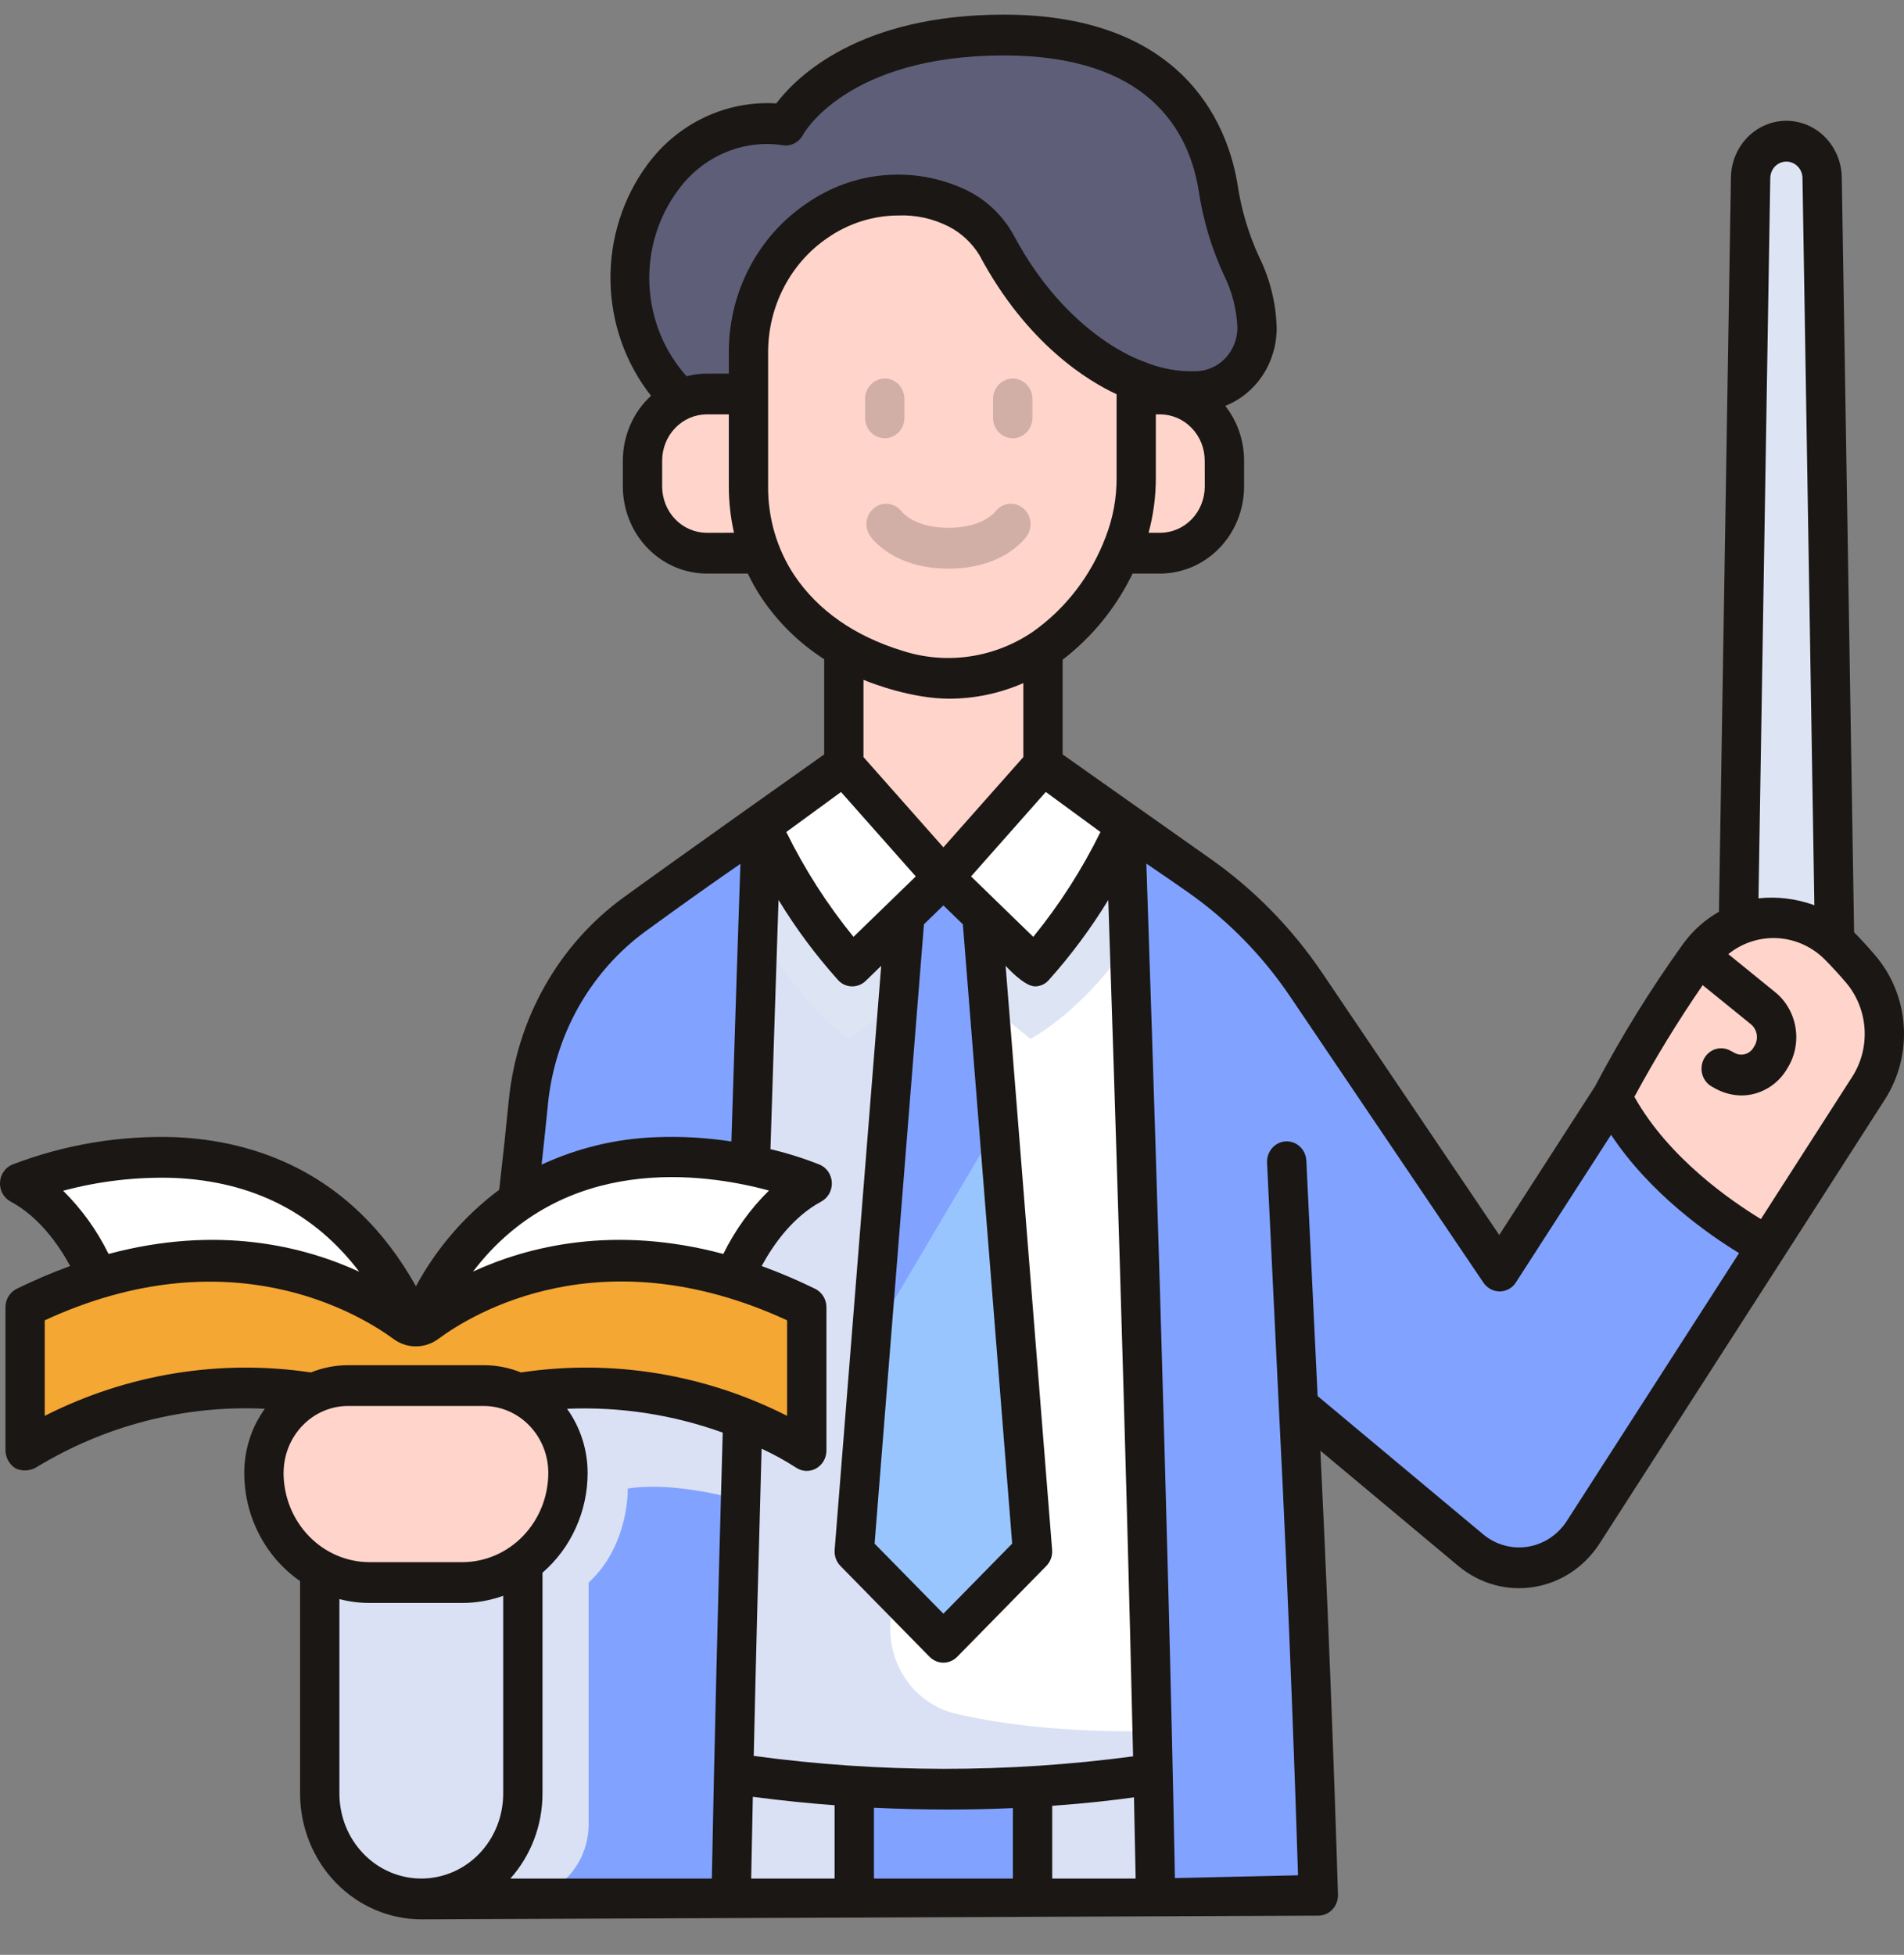 <svg width="38" height="39" viewBox="0 0 38 39" fill="none" xmlns="http://www.w3.org/2000/svg">
<rect x="0" y="0" width="38" height="39" fill="#808080" stroke="none"/>
<path d="M35.652 2.816C35.465 2.816 35.285 2.893 35.152 3.029C35.018 3.165 34.942 3.35 34.938 3.544L34.682 19.255H36.623L36.366 3.544C36.362 3.35 36.286 3.165 36.152 3.029C36.019 2.893 35.839 2.816 35.652 2.816Z" fill="#DDE5F4"/>
<path d="M32.172 21.882C32.686 20.905 33.265 19.968 33.906 19.075C34.066 18.856 34.27 18.674 34.504 18.543C34.737 18.411 34.995 18.333 35.26 18.313C35.525 18.293 35.791 18.332 36.041 18.427C36.29 18.522 36.517 18.671 36.706 18.864C36.854 19.014 36.996 19.169 37.132 19.33C37.408 19.651 37.574 20.058 37.604 20.487C37.633 20.917 37.525 21.344 37.296 21.703L35.271 24.857C35.271 24.857 33.099 23.753 32.172 21.882Z" fill="#FFD4CA"/>
<path d="M14.591 37.885H17.048C18.215 37.576 19.439 37.576 20.606 37.885H23.063L23.701 34.688H13.988L14.591 37.885Z" fill="#DAE1F4"/>
<path d="M17.049 35.209H20.607V37.885H17.049V35.209Z" fill="#81A3FF"/>
<path d="M15.195 16.465H22.46C22.46 16.465 23.581 24.137 23.544 35.291C23.544 35.291 19.494 36.201 14.037 35.291C14.037 35.291 13.213 27.042 15.195 16.465Z" fill="white"/>
<path d="M23.544 35.291C23.545 35.033 23.545 34.776 23.544 34.522C21.48 34.603 20.028 34.41 19.083 34.192C18.685 34.1 18.332 33.861 18.091 33.52C17.851 33.179 17.738 32.758 17.774 32.337L18.928 18.863L17.538 16.465H15.195C13.213 27.042 14.037 35.291 14.037 35.291C19.494 36.202 23.544 35.291 23.544 35.291Z" fill="#DAE1F4"/>
<path d="M22.46 16.465H15.195C15.088 17.041 14.988 17.61 14.896 18.171C15.01 18.386 15.828 19.896 16.944 20.727L18.806 19.292L20.566 20.727C20.566 20.727 21.708 20.144 22.712 18.532C22.566 17.196 22.46 16.465 22.46 16.465Z" fill="#DDE5F4"/>
<path d="M17.384 26.715L17.047 30.952L18.826 32.765L20.605 30.952L19.925 22.42C18.906 23.509 18.067 24.959 17.384 26.715Z" fill="#99C5FF"/>
<path d="M19.927 22.42L19.509 17.173H18.147L17.387 26.714L19.927 22.42Z" fill="#81A3FF"/>
<path d="M20.815 15.261H16.84L15.195 16.465C15.657 17.492 16.269 18.439 17.008 19.273L18.828 17.506L20.647 19.273C21.387 18.439 21.998 17.492 22.46 16.465L20.815 15.261Z" fill="white"/>
<path d="M16.842 14.086V15.262L18.829 17.506L20.816 15.262V14.165L16.842 14.086Z" fill="#FFD4CA"/>
<path d="M16.842 14.086C18.21 14.739 19.968 14.75 20.816 14.165V12.643H16.842V14.086Z" fill="#FFD4CA"/>
<path d="M15.196 16.465C15.196 16.465 15.09 19.498 14.963 23.596C14.502 25.528 14.504 27.666 14.778 29.926C14.704 32.666 14.636 35.452 14.592 37.885L10.229 37.883C10.229 37.883 9.456 31.188 10.213 24.969C10.336 23.952 10.45 22.948 10.545 21.989C10.619 21.243 10.847 20.522 11.213 19.875C11.579 19.229 12.075 18.671 12.666 18.24C13.491 17.64 14.441 16.964 15.196 16.465Z" fill="#81A3FF"/>
<path d="M14.779 29.926C14.812 28.682 14.848 27.448 14.883 26.261L10.576 25.757L10.101 25.867C9.348 31.816 8.301 37.882 8.301 37.882L10.313 37.883C10.502 37.883 10.688 37.845 10.862 37.77C11.036 37.696 11.195 37.586 11.328 37.448C11.461 37.31 11.567 37.146 11.639 36.965C11.711 36.785 11.748 36.591 11.748 36.396V31.573C12.56 30.829 12.529 29.697 12.529 29.697C13.29 29.578 14.243 29.782 14.779 29.926Z" fill="#DAE1F4"/>
<path d="M32.172 21.882L29.93 25.358L26.075 19.654C25.492 18.791 24.762 18.047 23.92 17.457C23.438 17.119 22.951 16.789 22.461 16.465C22.461 16.465 22.91 29.347 23.065 37.885H26.314C26.314 37.885 26.181 33.241 25.915 28.054L29.353 30.926C29.52 31.065 29.712 31.166 29.918 31.224C30.125 31.281 30.34 31.294 30.551 31.26C30.762 31.226 30.965 31.148 31.145 31.028C31.325 30.909 31.479 30.753 31.598 30.568L35.271 24.857L32.172 21.882Z" fill="#81A3FF"/>
<path d="M0.393 23.611C0.393 23.611 6.02 21.251 8.301 26.556L2.084 25.837C2.084 25.837 1.607 24.263 0.393 23.611ZM16.21 23.611C16.21 23.611 10.582 21.251 8.301 26.556L14.938 26.081C14.938 26.081 14.995 24.263 16.21 23.611Z" fill="white"/>
<path d="M8.302 26.556C8.302 26.556 5.421 23.878 0.857 25.914C0.751 25.962 0.661 26.04 0.598 26.14C0.535 26.239 0.502 26.356 0.502 26.475V28.376C0.502 28.432 0.516 28.487 0.542 28.536C0.568 28.585 0.606 28.627 0.652 28.656C0.699 28.685 0.751 28.702 0.805 28.704C0.859 28.707 0.913 28.695 0.961 28.669C2.046 28.095 4.929 26.922 8.302 28.422C11.675 26.922 14.558 28.095 15.643 28.669C15.691 28.695 15.745 28.707 15.799 28.704C15.853 28.702 15.905 28.685 15.952 28.656C15.998 28.627 16.036 28.585 16.062 28.536C16.088 28.487 16.102 28.432 16.102 28.376V26.475C16.102 26.356 16.069 26.239 16.006 26.14C15.943 26.04 15.853 25.962 15.747 25.914C11.182 23.878 8.302 26.556 8.302 26.556Z" fill="#F5A733"/>
<path d="M6.381 30.24V35.783C6.381 36.059 6.433 36.332 6.535 36.587C6.637 36.843 6.786 37.074 6.975 37.269C7.163 37.465 7.386 37.619 7.632 37.725C7.878 37.831 8.142 37.885 8.408 37.885C8.946 37.885 9.461 37.663 9.841 37.269C10.221 36.875 10.435 36.341 10.435 35.783V29.528L6.381 30.24Z" fill="#DAE1F4"/>
<path d="M6.945 27.643H9.655C10.101 27.643 10.528 27.827 10.842 28.153C11.157 28.48 11.334 28.923 11.334 29.384C11.334 29.965 11.112 30.522 10.716 30.932C10.32 31.343 9.783 31.573 9.223 31.573H7.376C6.817 31.573 6.28 31.343 5.884 30.932C5.488 30.522 5.266 29.965 5.266 29.384C5.266 28.923 5.443 28.48 5.757 28.153C6.072 27.827 6.499 27.643 6.945 27.643H6.945Z" fill="#FFD4CA"/>
<path d="M14.107 7.86H15.254V11.036H14.107C13.767 11.036 13.44 10.896 13.2 10.646C12.959 10.397 12.824 10.059 12.824 9.706V9.19C12.824 8.837 12.959 8.499 13.2 8.25C13.44 8 13.767 7.86 14.107 7.86Z" fill="#FFD4CA"/>
<path d="M23.155 11.036H22.008V7.86H23.155C23.495 7.86 23.821 8 24.062 8.25C24.302 8.499 24.438 8.838 24.438 9.19V9.706C24.438 10.059 24.302 10.397 24.062 10.646C23.821 10.896 23.495 11.036 23.155 11.036Z" fill="#FFD4CA"/>
<path d="M15.681 2.494C15.22 2.426 14.75 2.486 14.319 2.669C13.889 2.852 13.512 3.15 13.23 3.534C12.271 4.781 11.805 7.047 15.145 8.516L22.518 7.946C22.935 8.011 23.356 8.038 23.777 8.027C24.451 8.01 25.091 7.237 25.088 6.539C25.075 6.109 24.969 5.688 24.779 5.306C24.553 4.819 24.397 4.301 24.315 3.767C24.14 2.637 23.356 0.698 20.036 0.698C16.626 0.698 15.681 2.494 15.681 2.494Z" fill="#5E5E78"/>
<path d="M15.532 11.712C15.954 12.338 16.675 12.998 17.903 13.375C18.394 13.531 18.912 13.572 19.421 13.496C19.929 13.419 20.415 13.227 20.843 12.933C21.559 12.426 22.111 11.707 22.428 10.871C22.594 10.444 22.679 9.988 22.676 9.528V8.102C22.676 7.957 22.637 7.816 22.564 7.692C22.491 7.569 22.387 7.469 22.263 7.403C21.706 7.108 20.693 6.4 19.892 4.896C19.735 4.592 19.49 4.347 19.192 4.194C19.16 4.178 19.126 4.162 19.091 4.147C17.127 3.263 14.938 4.806 14.938 7.026V9.69C14.931 10.412 15.139 11.117 15.532 11.712Z" fill="#FFD4CA"/>
<path opacity="0.2" d="M17.658 8.743C17.554 8.743 17.454 8.7 17.381 8.624C17.307 8.548 17.266 8.444 17.266 8.336V7.959C17.266 7.851 17.307 7.748 17.381 7.671C17.454 7.595 17.554 7.552 17.658 7.552C17.762 7.552 17.862 7.595 17.935 7.671C18.009 7.748 18.05 7.851 18.05 7.959V8.336C18.05 8.444 18.009 8.548 17.935 8.624C17.862 8.7 17.762 8.743 17.658 8.743ZM20.212 8.743C20.108 8.743 20.008 8.7 19.935 8.624C19.861 8.548 19.82 8.444 19.82 8.336V7.959C19.82 7.851 19.861 7.748 19.935 7.671C20.008 7.595 20.108 7.552 20.212 7.552C20.316 7.552 20.416 7.595 20.489 7.671C20.563 7.748 20.604 7.851 20.604 7.959V8.336C20.604 8.444 20.563 8.548 20.489 8.624C20.416 8.7 20.316 8.743 20.212 8.743ZM18.93 11.344C17.986 11.344 17.534 10.905 17.383 10.716C17.317 10.633 17.285 10.527 17.294 10.419C17.304 10.312 17.355 10.213 17.435 10.144C17.515 10.075 17.618 10.042 17.721 10.052C17.825 10.062 17.921 10.114 17.987 10.197C18.032 10.253 18.286 10.53 18.93 10.53C19.574 10.53 19.829 10.253 19.873 10.197C19.906 10.156 19.947 10.122 19.992 10.097C20.038 10.072 20.087 10.057 20.139 10.052C20.19 10.047 20.242 10.053 20.291 10.068C20.34 10.084 20.386 10.11 20.426 10.144C20.465 10.178 20.498 10.22 20.522 10.267C20.546 10.314 20.561 10.366 20.566 10.419C20.571 10.472 20.565 10.526 20.55 10.577C20.535 10.628 20.51 10.675 20.477 10.717C20.326 10.905 19.873 11.344 18.93 11.344Z" fill="#1A1715"/>
<path d="M37.004 18.599L36.758 3.537C36.753 3.236 36.634 2.95 36.427 2.739C36.22 2.528 35.942 2.41 35.652 2.41C35.362 2.41 35.084 2.528 34.877 2.739C34.67 2.95 34.551 3.236 34.546 3.537L34.307 18.19C34.03 18.347 33.788 18.563 33.597 18.823L33.596 18.825L33.595 18.826L33.592 18.83C32.942 19.734 32.355 20.683 31.834 21.673L29.922 24.639L26.396 19.421C25.786 18.517 25.021 17.737 24.139 17.12C23.669 16.791 21.208 15.051 21.208 15.051V13.161C21.797 12.71 22.276 12.121 22.604 11.443H23.154C23.598 11.442 24.024 11.259 24.338 10.933C24.652 10.608 24.829 10.166 24.829 9.706V9.19C24.829 8.792 24.697 8.406 24.454 8.098C24.758 7.977 25.019 7.762 25.202 7.484C25.385 7.205 25.482 6.875 25.48 6.538C25.466 6.048 25.347 5.567 25.132 5.131C24.923 4.679 24.778 4.198 24.702 3.703C24.543 2.677 23.771 0.292 20.036 0.292C17.147 0.292 15.897 1.531 15.493 2.063C15.002 2.033 14.51 2.128 14.062 2.34C13.614 2.552 13.223 2.875 12.923 3.28C12.432 3.945 12.171 4.763 12.184 5.601C12.197 6.438 12.482 7.247 12.993 7.896C12.816 8.058 12.675 8.257 12.578 8.481C12.481 8.704 12.431 8.946 12.431 9.19V9.706C12.431 10.166 12.608 10.608 12.922 10.933C13.236 11.259 13.662 11.442 14.106 11.443H14.925C15.008 11.618 15.103 11.786 15.211 11.945C15.54 12.43 15.962 12.84 16.449 13.151V15.051C16.449 15.051 13.479 17.152 12.442 17.907C11.804 18.371 11.269 18.972 10.875 19.669C10.48 20.366 10.235 21.143 10.155 21.947C10.096 22.544 10.032 23.141 9.963 23.737C9.28 24.245 8.713 24.902 8.301 25.662C7.006 23.341 5.015 22.753 3.508 22.688C2.396 22.649 1.288 22.835 0.245 23.234C0.176 23.263 0.116 23.312 0.072 23.376C0.029 23.439 0.004 23.514 0 23.592C-0.003 23.669 0.015 23.747 0.052 23.814C0.09 23.881 0.145 23.936 0.212 23.972C0.777 24.275 1.165 24.824 1.401 25.258C1.037 25.39 0.681 25.542 0.333 25.713C0.266 25.746 0.209 25.798 0.169 25.863C0.13 25.928 0.109 26.003 0.109 26.08V28.939C0.111 29.012 0.131 29.084 0.167 29.146C0.204 29.209 0.255 29.261 0.316 29.297C0.38 29.326 0.45 29.339 0.52 29.335C0.59 29.332 0.658 29.312 0.719 29.277C2.1 28.436 3.686 28.029 5.286 28.105C5.019 28.474 4.875 28.923 4.875 29.384C4.875 29.811 4.976 30.232 5.171 30.608C5.365 30.985 5.646 31.306 5.989 31.543V35.783C5.99 36.448 6.245 37.086 6.698 37.556C7.152 38.026 7.767 38.291 8.408 38.292L26.32 38.218C26.371 38.217 26.422 38.205 26.47 38.183C26.517 38.161 26.56 38.13 26.596 38.091C26.631 38.052 26.659 38.006 26.677 37.956C26.696 37.906 26.705 37.852 26.703 37.799C26.69 37.341 26.571 33.429 26.352 28.942L29.107 31.243C29.316 31.417 29.557 31.544 29.816 31.617C30.075 31.689 30.346 31.704 30.61 31.662C30.875 31.62 31.129 31.521 31.355 31.372C31.581 31.222 31.775 31.026 31.924 30.794L35.598 25.082L37.623 21.928C37.899 21.495 38.03 20.979 37.994 20.46C37.959 19.941 37.759 19.45 37.426 19.061C37.291 18.902 37.15 18.748 37.004 18.599ZM21.963 16.599C21.595 17.347 21.145 18.049 20.622 18.691L19.38 17.485L20.872 15.8L21.963 16.599ZM18.828 18.064L19.217 18.441L20.201 30.796L18.828 32.194L17.455 30.796L18.44 18.44L18.828 18.064ZM17.233 15.104V13.563C17.412 13.638 18.209 13.939 18.938 13.939C19.448 13.94 19.953 13.834 20.424 13.628V15.104L18.828 16.905L17.233 15.104ZM24.045 9.706C24.044 9.951 23.951 10.186 23.784 10.359C23.617 10.532 23.39 10.629 23.154 10.63H22.923C23.02 10.271 23.069 9.901 23.068 9.528V8.267H23.154C23.39 8.267 23.616 8.365 23.783 8.538C23.95 8.711 24.044 8.945 24.044 9.19L24.045 9.706ZM14.106 10.63C13.87 10.629 13.643 10.532 13.476 10.359C13.309 10.186 13.216 9.951 13.215 9.706V9.19C13.216 8.945 13.309 8.711 13.476 8.538C13.643 8.365 13.87 8.267 14.106 8.267H14.546V9.69C14.545 10.006 14.58 10.321 14.649 10.629L14.106 10.63ZM14.546 7.026V7.454H14.106C13.97 7.455 13.835 7.472 13.703 7.507C13.255 7.008 12.992 6.361 12.961 5.679C12.93 4.998 13.134 4.328 13.537 3.788C13.774 3.463 14.09 3.208 14.453 3.051C14.816 2.894 15.212 2.839 15.602 2.894C15.685 2.911 15.77 2.901 15.846 2.864C15.923 2.827 15.986 2.766 16.026 2.69C16.034 2.674 16.895 1.106 20.036 1.106C22.904 1.106 23.735 2.589 23.928 3.833C24.016 4.405 24.183 4.96 24.425 5.483C24.589 5.811 24.682 6.172 24.696 6.541C24.695 6.77 24.606 6.99 24.45 7.152C24.293 7.314 24.081 7.405 23.86 7.406C23.512 7.417 23.166 7.354 22.843 7.22C22.837 7.217 22.831 7.216 22.825 7.214C22.814 7.208 22.803 7.203 22.791 7.199C22.776 7.194 21.302 6.702 20.236 4.7C20.011 4.289 19.664 3.965 19.248 3.774C18.741 3.541 18.185 3.446 17.633 3.497C17.081 3.547 16.551 3.742 16.091 4.064C15.616 4.385 15.226 4.824 14.956 5.342C14.686 5.859 14.545 6.438 14.546 7.026V7.026ZM15.854 11.479C15.505 10.953 15.323 10.329 15.33 9.691V7.026C15.33 6.572 15.439 6.126 15.647 5.728C15.855 5.329 16.155 4.99 16.521 4.743C16.937 4.455 17.425 4.301 17.924 4.299C18.274 4.284 18.622 4.36 18.936 4.52C19.186 4.649 19.399 4.847 19.549 5.093C20.499 6.876 21.737 7.612 22.285 7.865V9.528C22.288 9.935 22.213 10.339 22.066 10.716C21.777 11.479 21.275 12.134 20.624 12.597C20.244 12.858 19.813 13.028 19.362 13.095C18.91 13.162 18.451 13.125 18.015 12.985C17.057 12.691 16.33 12.184 15.854 11.479V11.479ZM16.785 15.801L18.277 17.485L17.034 18.691C16.512 18.049 16.061 17.347 15.693 16.599L16.785 15.801ZM10.935 22.031C11.004 21.343 11.213 20.678 11.551 20.082C11.889 19.485 12.346 18.971 12.892 18.574C13.614 18.048 14.245 17.6 14.777 17.234C14.741 18.283 14.674 20.301 14.597 22.773C14.099 22.697 13.596 22.668 13.094 22.688C12.306 22.715 11.53 22.901 10.809 23.235C10.855 22.818 10.898 22.415 10.936 22.03L10.935 22.031ZM15.347 23.752C14.976 24.117 14.668 24.545 14.436 25.017C12.255 24.433 10.543 24.862 9.44 25.369C11.245 23.005 14.037 23.396 15.347 23.752ZM1.261 23.756C1.984 23.562 2.729 23.476 3.476 23.5C5.041 23.568 6.278 24.196 7.17 25.372C6.067 24.864 4.353 24.432 2.167 25.017C1.936 24.547 1.629 24.12 1.26 23.756H1.261ZM5.66 29.384C5.66 29.031 5.796 28.692 6.037 28.441C6.278 28.191 6.605 28.05 6.946 28.05H9.656C9.997 28.051 10.324 28.191 10.566 28.442C10.807 28.692 10.943 29.031 10.943 29.384C10.943 29.857 10.761 30.31 10.439 30.644C10.117 30.978 9.68 31.166 9.225 31.166H7.378C6.922 31.166 6.485 30.978 6.163 30.644C5.841 30.31 5.66 29.857 5.659 29.384H5.66ZM10.043 35.783C10.043 36.233 9.871 36.664 9.565 36.982C9.258 37.3 8.842 37.478 8.409 37.478C7.975 37.478 7.559 37.3 7.253 36.982C6.946 36.664 6.774 36.233 6.774 35.783V31.903C6.972 31.954 7.175 31.98 7.378 31.98H9.225C9.503 31.98 9.78 31.931 10.043 31.837L10.043 35.783ZM14.207 37.478H10.186C10.598 37.017 10.827 36.412 10.827 35.783V31.376C11.109 31.133 11.336 30.828 11.491 30.484C11.647 30.14 11.728 29.765 11.728 29.384C11.727 28.924 11.583 28.475 11.317 28.106C12.372 28.061 13.426 28.222 14.424 28.581C14.326 32.051 14.253 35.042 14.207 37.478ZM8.744 26.715C9.431 26.206 12.006 24.634 15.709 26.341V28.247C14.069 27.415 12.227 27.112 10.419 27.378C10.413 27.378 10.407 27.381 10.401 27.382C10.163 27.286 9.911 27.237 9.656 27.236H6.946C6.692 27.237 6.441 27.286 6.204 27.381C4.39 27.11 2.539 27.412 0.893 28.247V26.341C4.58 24.639 7.171 26.212 7.859 26.717C7.988 26.811 8.142 26.861 8.3 26.861C8.459 26.861 8.614 26.81 8.744 26.715ZM16.657 37.478H14.992C15.002 36.959 15.013 36.416 15.025 35.847C15.588 35.921 16.132 35.977 16.657 36.015V37.478ZM20.215 37.478H17.442V36.065C17.959 36.09 18.453 36.101 18.92 36.101C19.38 36.101 19.813 36.09 20.215 36.072V37.478ZM15.043 35.031C15.084 33.209 15.136 31.16 15.2 28.902C15.436 29.011 15.664 29.136 15.883 29.277C15.943 29.318 16.011 29.342 16.082 29.345C16.153 29.349 16.224 29.332 16.286 29.298C16.349 29.263 16.401 29.211 16.438 29.148C16.474 29.085 16.494 29.013 16.494 28.939V26.08C16.494 26.003 16.473 25.928 16.433 25.863C16.393 25.798 16.337 25.746 16.27 25.713C15.921 25.542 15.565 25.39 15.201 25.258C15.438 24.822 15.826 24.275 16.39 23.972C16.457 23.936 16.512 23.881 16.55 23.814C16.587 23.747 16.605 23.669 16.602 23.592C16.598 23.514 16.573 23.439 16.53 23.376C16.486 23.312 16.426 23.263 16.357 23.234C16.038 23.108 15.71 23.005 15.377 22.926C15.442 20.865 15.499 19.111 15.538 17.955C15.886 18.526 16.285 19.062 16.729 19.556C16.8 19.633 16.898 19.677 17 19.679C17.103 19.681 17.203 19.642 17.278 19.569L17.587 19.269L16.658 30.919C16.653 30.978 16.661 31.038 16.681 31.094C16.701 31.15 16.733 31.201 16.774 31.242L18.553 33.055C18.627 33.129 18.725 33.171 18.828 33.171C18.931 33.171 19.029 33.129 19.103 33.055L20.882 31.242C20.923 31.201 20.955 31.15 20.975 31.094C20.995 31.038 21.003 30.978 20.998 30.919L20.07 19.268C20.07 19.268 20.424 19.666 20.648 19.679C20.7 19.68 20.752 19.67 20.801 19.649C20.849 19.628 20.893 19.596 20.929 19.556C21.372 19.061 21.77 18.526 22.119 17.955C22.224 21.098 22.47 28.683 22.614 35.04C20.1 35.375 17.556 35.372 15.043 35.031ZM21 37.478V36.027C21.668 35.979 22.22 35.916 22.632 35.858C22.644 36.411 22.654 36.953 22.665 37.478H21ZM35.331 3.551C35.333 3.463 35.367 3.38 35.427 3.319C35.487 3.258 35.568 3.224 35.652 3.224C35.736 3.224 35.817 3.258 35.877 3.319C35.938 3.38 35.972 3.463 35.974 3.551L36.211 18.06C35.854 17.929 35.473 17.882 35.096 17.922L35.331 3.551ZM31.271 30.343C31.183 30.48 31.068 30.597 30.933 30.686C30.799 30.774 30.649 30.833 30.491 30.858C30.334 30.883 30.174 30.874 30.02 30.831C29.866 30.788 29.723 30.713 29.599 30.609L26.297 27.852L26.072 23.157C26.067 23.049 26.021 22.948 25.944 22.876C25.866 22.803 25.765 22.766 25.661 22.771C25.557 22.776 25.459 22.824 25.39 22.904C25.32 22.984 25.283 23.09 25.288 23.198L25.523 28.075V28.076C25.737 32.263 25.866 36.124 25.906 37.413L23.449 37.469C23.313 30.247 22.976 20.094 22.879 17.229C23.154 17.415 23.428 17.604 23.7 17.794C24.503 18.356 25.199 19.066 25.753 19.888L29.608 25.592C29.645 25.645 29.694 25.689 29.75 25.719C29.807 25.749 29.87 25.765 29.933 25.765C29.997 25.764 30.06 25.747 30.116 25.716C30.172 25.685 30.22 25.639 30.255 25.584L32.154 22.64C32.937 23.821 34.104 24.632 34.708 25L31.271 30.343ZM36.97 21.477L35.144 24.321C34.568 23.972 33.305 23.109 32.619 21.882C33.034 21.114 33.489 20.37 33.982 19.654L34.937 20.428C35.003 20.479 35.048 20.555 35.061 20.639C35.074 20.723 35.055 20.81 35.008 20.88C34.99 20.915 34.966 20.947 34.936 20.972C34.906 20.998 34.872 21.017 34.835 21.028C34.798 21.04 34.759 21.043 34.72 21.039C34.682 21.034 34.645 21.022 34.611 21.002C34.587 20.99 34.563 20.977 34.539 20.964C34.448 20.912 34.34 20.9 34.24 20.93C34.141 20.96 34.057 21.031 34.007 21.125C33.957 21.22 33.945 21.331 33.974 21.435C34.004 21.538 34.071 21.626 34.163 21.677C34.198 21.698 34.233 21.716 34.268 21.734C34.421 21.813 34.59 21.854 34.761 21.855C34.945 21.854 35.126 21.802 35.286 21.707C35.446 21.612 35.58 21.475 35.674 21.311C35.824 21.07 35.881 20.78 35.834 20.498C35.787 20.216 35.64 19.962 35.421 19.788L34.493 19.035C34.775 18.808 35.127 18.695 35.484 18.717C35.84 18.739 36.177 18.894 36.431 19.154C36.572 19.297 36.708 19.446 36.839 19.599C37.057 19.854 37.188 20.176 37.212 20.515C37.236 20.855 37.151 21.193 36.97 21.477Z" fill="#1A1715"/>
</svg>
